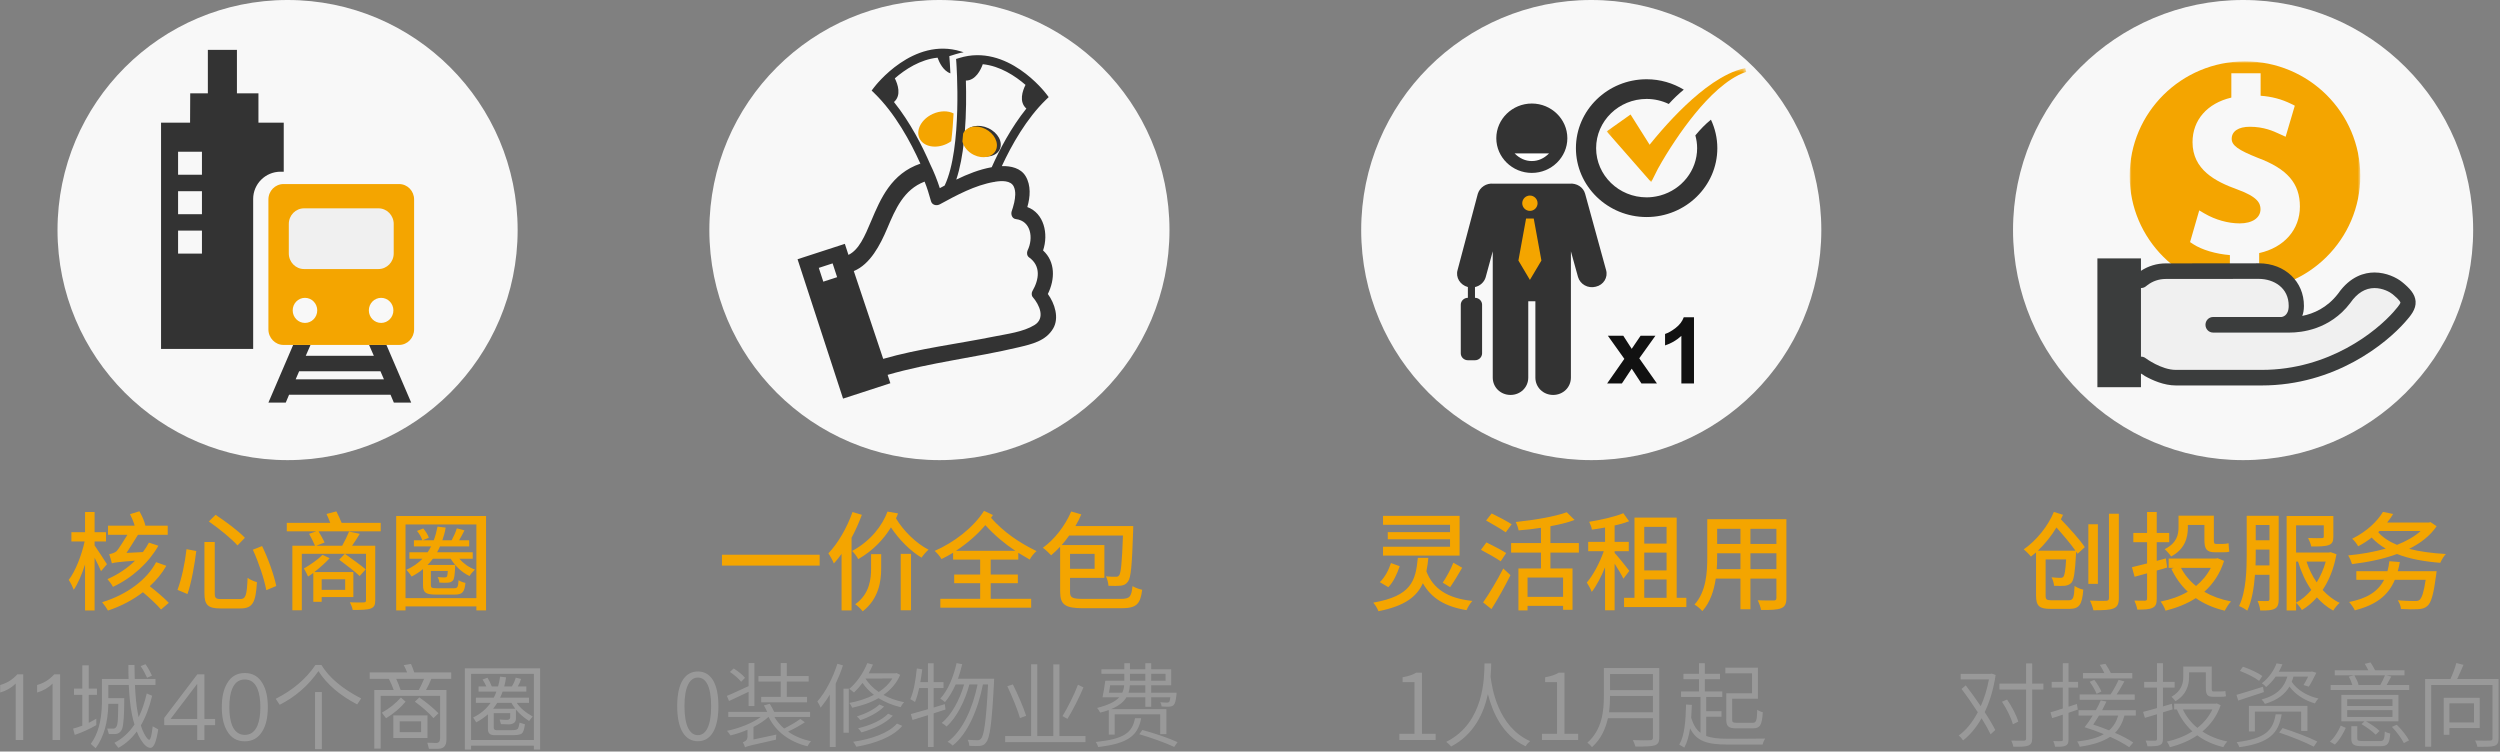 <?xml version="1.0" encoding="UTF-8"?>
<svg width="652px" height="196px" viewBox="0 0 652 196" version="1.1" xmlns="http://www.w3.org/2000/svg" xmlns:xlink="http://www.w3.org/1999/xlink">
    <rect x="0" y="0" width="652" height="196" fill="#808080" stroke="none"/>
    <!-- Generator: Sketch 48.2 (47327) - http://www.bohemiancoding.com/sketch -->
    <title>mainpoint</title>
    <desc>Created with Sketch.</desc>
    <defs>
        <polygon id="path-1" points="0.134 0.396 36.525 0.396 36.525 30.136 0.134 30.136"></polygon>
        <polygon id="path-3" points="0 0 60.145 0 60.145 59.757 0 59.757"></polygon>
    </defs>
    <g id="Page-1" stroke="none" stroke-width="1" fill="none" fill-rule="evenodd">
        <g id="mainpoint" transform="translate(-1, 0)">
            <g id="Group-4" transform="translate(16, 0)">
                <g id="circle_2_pic" transform="translate(170, 0)" fill-rule="nonzero">
                    <g id="Group">
                        <circle id="Oval-4" fill="#F8F8F8" cx="60" cy="60" r="60"></circle>
                        <g id="1" transform="translate(23, 12)">
                            <g id="Group-6">
                                <g id="Group-3" fill="#333333">
                                    <path d="M61.799,72.771 C58.855,74.588 54.604,75.092 51.285,75.762 C41.879,77.666 31.567,78.915 22.338,81.593 L14.672,58.697 C18.949,56.92 21.544,51.934 23.407,47.529 C25.507,42.555 27.689,37.427 33.133,35.366 C33.812,37.009 34.264,38.577 34.811,40.489 C35.1,41.505 36.271,41.744 37.103,41.289 C41.499,38.893 46.263,36.306 51.272,35.443 C51.307,35.456 51.346,35.466 51.381,35.479 C51.389,35.461 51.398,35.439 51.406,35.42 C51.49,35.408 51.572,35.389 51.656,35.376 C53.174,35.142 55.631,34.989 56.405,36.696 C56.985,37.972 56.781,39.492 56.508,40.816 C56.347,41.596 55.97,42.768 55.893,42.957 C55.554,43.787 55.879,45.013 56.93,45.138 C60.951,45.612 61.526,50.168 60.011,53.278 C59.736,53.841 59.797,54.711 60.357,55.107 C63.537,57.347 63.01,60.903 61.243,63.935 C60.998,64.351 60.999,65.084 61.33,65.463 C63.073,67.478 64.7,70.977 61.799,72.771 Z M32.2,31.051 C32.194,31.058 32.188,31.065 32.183,31.073 L32.097,30.824 C32.132,30.899 32.167,30.976 32.2,31.051 Z M43.413,24.726 C43.743,26.097 44.895,27.451 46.577,28.229 C49.106,29.399 51.865,28.823 52.738,26.942 C53.612,25.063 52.269,22.59 49.74,21.42 C47.235,20.263 44.507,20.818 43.607,22.655 C44.026,17.568 44.007,12.549 43.902,9.014 C46.442,9.007 47.785,6.208 48.311,4.744 C52.851,5.219 56.786,7.823 59.451,10.136 C58.69,11.66 57.668,14.551 59.676,16.312 C55.687,21.288 52.676,27.037 50.64,31.609 C47.474,32.167 44.37,33.401 41.395,34.843 C42.394,31.866 43.028,28.332 43.413,24.726 Z M6.716,61.458 L5.542,57.863 L9.146,56.69 L10.322,60.287 L6.716,61.458 Z M65.28,64.672 C67.158,60.868 67.282,56.28 64.031,53.318 C65.498,49.008 64.289,43.598 59.925,41.999 C60.701,39.344 60.906,36.358 59.495,33.971 C58.221,31.819 55.626,31.255 53.277,31.318 C55.83,25.817 59.693,18.954 64.784,14.015 L65.498,13.323 L64.897,12.528 C64.487,11.986 54.675,-0.734 42.203,3.115 L41.343,3.381 L41.411,4.277 C41.428,4.504 43.034,26.557 38.364,36.394 C37.94,36.62 37.519,36.845 37.101,37.071 C36.422,34.965 35.585,32.846 34.584,30.812 C32.551,26.114 29.403,19.917 25.148,14.608 C27.156,12.846 26.132,9.956 25.371,8.431 C28.038,6.119 31.972,3.514 36.513,3.039 C36.96,4.284 38.001,6.491 39.863,7.127 C39.794,5.486 39.721,4.482 39.717,4.435 L39.582,2.644 L41.301,2.112 C41.968,1.908 42.643,1.753 43.323,1.629 L42.618,1.411 C30.148,-2.439 20.338,10.281 19.927,10.824 L19.325,11.618 L20.039,12.312 C25.463,17.574 29.495,25.024 32.033,30.679 C24.427,33.279 21.657,39.831 19.212,45.612 C17.517,49.63 16.031,53.136 13.278,54.475 L13.185,54.197 L12.338,51.595 L0,55.607 L11.869,91.959 L24.207,87.948 L23.492,85.763 C34.68,82.523 46.33,81.264 57.647,78.574 C61.124,77.747 64.737,76.931 66.656,73.685 C68.286,70.926 67.096,67.167 65.28,64.672 Z" id="Fill-1"></path>
                                </g>
                                <path d="M35.232,17.729 C32.329,19.072 30.787,21.91 31.79,24.067 C32.792,26.224 35.956,26.885 38.86,25.543 C39.3,25.338 39.705,25.097 40.078,24.832 C40.378,22.446 40.573,19.987 40.694,17.587 C39.244,16.834 37.181,16.83 35.232,17.729" id="Fill-4" fill="#F4A500"></path>
                            </g>
                            <path d="M43,24.9 C43.31,26.268 44.391,27.62 45.969,28.396 C48.342,29.563 50.931,28.988 51.75,27.112 C52.569,25.237 51.309,22.77 48.937,21.603 C46.586,20.448 44.027,21.002 43.182,22.835" id="Fill-7" fill="#F4A500"></path>
                        </g>
                    </g>
                </g>
                <g id="circle_1_pic" fill-rule="nonzero">
                    <g id="Group">
                        <circle id="Oval-4-Copy" fill="#F8F8F8" cx="60" cy="60" r="60"></circle>
                        <g id="2" transform="translate(27, 13)">
                            <g id="地铁" transform="translate(28, 35)">
                                <path d="M27.498,44.795 L9.742,44.795 L10.983,41.958 L6.457,41.958 L0,57 L4.525,57 L5.386,54.955 L31.854,54.955 L32.715,57 L37.24,57 L30.783,41.958 L26.257,41.958 L27.498,44.795 Z M7.108,50.931 L8.02,48.819 L29.22,48.819 L30.132,50.931 L7.108,50.931 Z" id="Shape" fill="#333333"></path>
                                <path d="M38,37.906 C38,40.129 36.26,41.958 34.085,41.958 L3.939,41.958 C1.764,41.958 0,40.129 0,37.906 L0,4.025 C0,1.802 1.764,0 3.939,0 L34.085,0 C36.26,0 38,1.802 38,4.025 L38,37.906 Z M9.536,36.219 C11.304,36.219 12.737,34.755 12.737,32.948 C12.737,31.142 11.304,29.677 9.536,29.677 C7.768,29.677 6.335,31.142 6.335,32.948 C6.335,34.755 7.768,36.219 9.536,36.219 Z M29.396,36.219 C31.164,36.219 32.597,34.755 32.597,32.948 C32.597,31.142 31.164,29.677 29.396,29.677 C27.628,29.677 26.195,31.142 26.195,32.948 C26.195,34.755 27.628,36.219 29.396,36.219 Z M32.615,17.986 C32.615,20.209 30.852,22.011 28.676,22.011 L9.446,22.011 C7.271,22.011 5.507,20.209 5.507,17.986 L5.507,10.404 C5.507,8.18 7.271,6.378 9.446,6.378 L28.676,6.378 C30.852,6.378 32.615,8.18 32.615,10.404 L32.615,17.986 Z" id="Shape" fill="#F4A500"></path>
                                <path d="M32.68,10.41 C32.68,8.159 30.9,6.333 28.704,6.333 L9.296,6.333 C7.1,6.333 5.32,8.159 5.32,10.41 L5.32,18.09 C5.32,20.341 7.1,22.167 9.296,22.167 L28.704,22.167 C30.9,22.167 32.68,20.341 32.68,18.09 L32.68,10.41 Z" id="Shape" fill="#F0F0F0"></path>
                            </g>
                            <g id="楼盘" fill="#333333">
                                <path d="M24.025,38.898 L24.025,78 L0,78 L0,18.991 L7.571,18.991 L7.609,11.337 L12.209,11.337 L12.209,0 L19.791,0 L19.791,11.337 L25.403,11.337 L25.403,18.991 L32,18.991 L32,31.781 L31.173,31.781 C27.202,31.781 24.025,34.99 24.025,38.898 Z M4.444,26.571 L4.444,32.571 L10.667,32.571 L10.667,26.571 L4.444,26.571 Z M4.444,36.857 L4.444,42.857 L10.667,42.857 L10.667,36.857 L4.444,36.857 Z M4.444,47.143 L4.444,53.143 L10.667,53.143 L10.667,47.143 L4.444,47.143 Z" id="Combined-Shape"></path>
                            </g>
                        </g>
                    </g>
                </g>
                <g id="circle_3_pic" transform="translate(340, 0)">
                    <g id="Group">
                        <circle id="Oval-4-Copy-2" fill="#F8F8F8" fill-rule="nonzero" cx="60" cy="60" r="60"></circle>
                        <g id="3" transform="translate(25, 17)">
                            <path d="M19.5,28.095 C24.596,28.095 28.765,24.024 28.765,19.048 C28.765,14.071 24.596,10 19.5,10 C14.404,10 10.235,14.071 10.235,19.048 C10.235,24.024 14.404,28.095 19.5,28.095 Z M38.864,53.429 L33.398,33.524 C32.935,31.805 31.174,30.719 29.321,30.9 L9.493,30.9 C7.64,30.719 5.973,31.805 5.417,33.524 L0.136,53.429 C-0.42,55.329 0.784,57.319 2.822,57.862 L2.822,60.667 C1.803,60.667 0.969,61.481 0.969,62.476 L0.969,75.143 C0.969,76.138 1.803,76.952 2.822,76.952 L4.676,76.952 C5.695,76.952 6.529,76.138 6.529,75.143 L6.529,62.476 C6.529,61.481 5.695,60.667 4.676,60.667 L4.676,57.862 C5.973,57.59 7.085,56.595 7.455,55.329 L9.308,48.543 L9.308,81.476 C9.308,84.01 11.347,86 13.941,86 C16.535,86 18.573,84.01 18.573,81.476 L18.573,61.571 L20.427,61.571 L20.427,81.476 C20.427,84.01 22.465,86 25.059,86 C27.653,86 29.692,84.01 29.692,81.476 L29.692,48.543 L31.545,55.238 C32.101,57.138 34.139,58.314 36.178,57.771 C38.216,57.319 39.42,55.329 38.864,53.429 Z" id="Shape" fill="#333333" fill-rule="nonzero"></path>
                            <path d="M39.141,83 L43.629,76.59 L39.328,70.555 L43.348,70.555 L45.551,73.977 L47.871,70.555 L51.738,70.555 L47.52,76.449 L52.125,83 L48.082,83 L45.551,79.145 L42.996,83 L39.141,83 Z M61.793,83 L58.5,83 L58.5,70.59 C57.297,71.715 55.879,72.547 54.246,73.086 L54.246,70.098 C55.105,69.816 56.039,69.283 57.047,68.498 C58.055,67.713 58.746,66.797 59.121,65.75 L61.793,65.75 L61.793,83 Z" id="x1" fill="#111111" fill-rule="nonzero"></path>
                            <path d="M19,34 C20.1,34 21,34.9 21,36 C21,37.1 20.1,38 19,38 C17.9,38 17,37.1 17,36 C17,34.9 17.9,34 19,34 Z" id="Path" fill="#F4A500" fill-rule="nonzero"></path>
                            <polygon id="Path" fill="#F4A500" fill-rule="nonzero" points="19 56 16 50.947 18 40 20 40 22 50.947"></polygon>
                            <g id="Page-1" transform="translate(31, 0)">
                                <path d="M31.147,18.311 C31.441,19.373 31.613,20.486 31.613,21.636 C31.613,27.492 27.564,32.431 22.053,33.968 L21.557,34.092 C20.556,34.331 19.516,34.469 18.441,34.469 C11.177,34.469 5.268,28.712 5.268,21.636 C5.268,14.559 11.177,8.802 18.441,8.802 C20.513,8.802 22.466,9.283 24.212,10.117 C25.419,8.786 26.728,7.516 28.131,6.379 C25.31,4.672 21.998,3.669 18.441,3.669 C8.271,3.669 7.89473685e-05,11.729 7.89473685e-05,21.636 C7.89473685e-05,31.544 8.271,39.604 18.441,39.604 C28.608,39.604 36.88,31.544 36.88,21.636 C36.88,18.987 36.274,16.481 35.214,14.215 C33.814,15.323 32.433,16.749 31.147,18.311" id="Fill-1" fill="#333333" fill-rule="nonzero"></path>
                                <g id="Group-5" transform="translate(7.895, 0.373)">
                                    <g id="Fill-3-Clipped">
                                        <mask id="mask-2" fill="white">
                                            <use xlink:href="#path-1"></use>
                                        </mask>
                                        <g id="path-1"></g>
                                        <path d="M36.259,0.396 C33.173,1.033 30.395,2.561 27.841,4.258 C25.298,5.994 22.954,7.974 20.74,10.064 C18.529,12.161 16.438,14.367 14.442,16.652 C13.443,17.795 12.469,18.956 11.514,20.138 L11.328,20.373 L6.353,12.487 L0.134,16.894 L8.828,26.819 L11.735,30.136 L13.49,26.637 L13.492,26.635 L14.541,24.787 L15.658,22.928 C16.418,21.693 17.204,20.471 18.015,19.264 C19.632,16.847 21.354,14.495 23.195,12.241 C25.039,9.993 27.014,7.847 29.189,5.92 C31.374,4.032 33.769,2.299 36.525,1.364 L36.259,0.396 Z" id="Fill-3" fill="#F4A500" fill-rule="nonzero" mask="url(#mask-2)"></path>
                                    </g>
                                </g>
                            </g>
                            <path d="M15,23 L24,23 C22.667,24.333 21.167,25 19.5,25 C17.833,25 16.333,24.333 15,23 Z" id="Path-2" fill="#FFFFFF" fill-rule="nonzero"></path>
                        </g>
                    </g>
                </g>
                <g id="circle_4_pic" transform="translate(510, 0)">
                    <g id="Group">
                        <circle id="Oval-4-Copy-3" fill="#F8F8F8" fill-rule="nonzero" cx="60" cy="60" r="60"></circle>
                        <g id="4" transform="translate(22, 16)">
                            <g id="Group-7">
                                <g id="Page-1" transform="translate(8.42, 0)">
                                    <g id="Fill-1-Clipped">
                                        <mask id="mask-4" fill="white">
                                            <use xlink:href="#path-3"></use>
                                        </mask>
                                        <g id="path-3"></g>
                                        <path d="M33.772,50.004 L33.772,56.654 L26.135,56.654 L26.135,50.528 C22.454,50.233 18.772,49.143 16.505,47.639 L15.75,47.14 L18.139,38.872 L19.522,39.684 C22.317,41.321 25.662,42.261 28.697,42.261 C31.988,42.261 34.118,40.807 34.118,38.559 C34.118,37.021 33.386,35.332 28.082,33.41 C22.304,31.333 16.391,28.239 16.391,21.071 C16.391,15.3 20.24,10.922 26.512,9.452 L26.512,3.101 L34.149,3.101 L34.149,8.971 C37.112,9.193 39.675,9.878 42.137,11.1 L43.064,11.564 L40.671,19.664 L39.012,18.908 C37.521,18.216 35.026,17.06 31.334,17.06 C28.375,17.06 26.606,18.231 26.606,20.199 C26.606,21.909 28.265,23.119 33.432,25.173 C41.106,28.033 44.396,31.834 44.396,37.871 C44.396,43.895 40.262,48.567 33.772,50.004 M30.074,0 C13.465,0 0,13.377 0,29.879 C0,46.38 13.465,59.757 30.074,59.757 C46.681,59.757 60.145,46.38 60.145,29.879 C60.145,13.377 46.681,0 30.074,0" id="Fill-1" fill="#F4A500" fill-rule="nonzero" mask="url(#mask-4)"></path>
                                    </g>
                                </g>
                                <path d="M3.584,58.81 L7.556,58.81 L7.556,54.748 L3.584,54.748 L3.584,58.81 Z M82.986,62.563 C82.833,60.66 81.464,59.181 79.455,57.545 C78.051,56.402 75.329,55.064 72.277,55.064 C69.695,55.064 65.956,56.02 62.778,60.574 C59.921,64.304 56.338,65.816 53.43,66.388 C53.69,65.72 53.86,64.92 53.865,63.79 C53.891,57.459 48.96,52.7 42.138,52.668 L17.792,52.693 C15.508,52.693 13.26,53.384 11.362,54.629 L11.362,51.391 L8.17971015e-05,51.391 L8.17971015e-05,84.985 L11.362,84.985 L11.362,81.414 C11.791,81.631 12.384,82.07 12.384,82.07 C14.34,83.173 17.371,84.527 20.463,84.527 L42.83,84.527 C62.097,84.527 75.399,73.487 80.224,68.019 C81.665,66.384 83.158,64.692 82.986,62.563 Z" id="Fill-5" fill="#3B3D3D" fill-rule="nonzero"></path>
                                <path d="M77.275,65.298 C72.806,70.364 60.504,80.466 42.83,80.466 L20.463,80.466 C16.682,80.466 12.61,77.441 12.573,77.411 C12.225,77.148 11.809,77.014 11.391,77.014 C11.382,77.014 11.372,77.016 11.362,77.016 L11.362,59.115 C11.798,59.124 12.231,58.996 12.588,58.718 L13.024,58.381 C14.374,57.332 16.067,56.754 17.783,56.754 L42.12,56.731 C46.003,56.749 49.914,59.03 49.894,63.773 C49.894,66.511 48.106,66.65 48.013,66.674 L30.172,66.674 C29.074,66.674 28.186,67.586 28.186,68.707 C28.186,69.828 29.074,70.736 30.172,70.736 L49.105,70.736 L50.161,70.735 C53.133,70.735 60.619,70.015 65.937,63.037 C65.956,63.012 65.973,62.989 65.99,62.964 C67.757,60.418 69.872,59.126 72.277,59.126 C74.448,59.126 76.303,60.171 76.981,60.723 C78.971,62.343 79.027,62.874 79.028,62.897 C79.034,63.304 77.756,64.752 77.275,65.298 Z" id="Path" fill="#F0F0F0" fill-rule="nonzero"></path>
                            </g>
                        </g>
                    </g>
                </g>
            </g>
            <g id="circle_1_txt" transform="translate(177, 133)" fill-rule="nonzero">
                <g id="Group-2">
                    <path d="M6.012,60.312 C2.7,60.312 0.612,57.288 0.612,51.144 C0.612,45.048 2.7,42.12 6.012,42.12 C9.3,42.12 11.364,45.072 11.364,51.144 C11.364,57.288 9.3,60.312 6.012,60.312 Z M6.012,58.728 C8.076,58.728 9.468,56.376 9.468,51.144 C9.468,46.008 8.076,43.704 6.012,43.704 C3.924,43.704 2.508,46.008 2.508,51.144 C2.508,56.376 3.924,58.728 6.012,58.728 Z M27.612,48.744 L27.612,44.736 L21.804,44.736 L21.804,43.32 L27.612,43.32 L27.612,39.936 L29.196,39.936 L29.196,43.32 L34.908,43.32 L34.908,44.736 L29.196,44.736 L29.196,48.744 L34.476,48.744 L34.476,50.16 L22.524,50.16 L22.524,48.744 L27.612,48.744 Z M18.3,43.776 L17.292,44.808 C16.692,44.016 15.444,42.96 14.364,42.24 L15.348,41.328 C16.404,42 17.7,43.008 18.3,43.776 Z M19.236,51.144 L19.236,47.424 C17.46,48.288 15.612,49.128 14.124,49.824 L13.572,48.48 C15.036,47.904 17.1,46.896 19.236,45.936 L19.236,39.936 L20.748,39.936 L20.748,51.144 L19.236,51.144 Z M32.724,54.504 L33.9,55.368 C32.628,56.232 30.972,57.12 29.532,57.792 C31.188,58.992 33.252,59.832 35.532,60.336 C35.196,60.624 34.788,61.224 34.596,61.632 C29.916,60.48 26.388,57.864 24.444,53.976 L24.42,53.976 C23.388,54.936 22.02,55.824 20.508,56.592 L20.508,59.856 L26.46,58.584 C26.388,58.968 26.388,59.592 26.388,59.904 C19.596,61.416 18.78,61.608 18.3,61.92 C18.228,61.56 17.94,60.912 17.724,60.576 C18.18,60.432 18.948,60.096 18.948,59.136 L18.948,57.312 C17.484,57.96 15.972,58.44 14.508,58.8 C14.292,58.44 13.908,57.912 13.596,57.6 C16.668,56.976 20.172,55.632 22.428,53.976 L13.932,53.976 L13.932,52.656 L24.084,52.656 C23.844,52.104 23.532,51.48 23.22,50.976 L24.756,50.544 C25.164,51.192 25.596,52.008 25.908,52.656 L35.268,52.656 L35.268,53.976 L25.956,53.976 C26.628,55.104 27.468,56.136 28.5,57 C29.94,56.304 31.668,55.272 32.724,54.504 Z M42.396,40.104 L43.836,40.536 C43.332,42.144 42.66,43.752 41.94,45.312 L41.94,61.824 L40.404,61.824 L40.404,48.144 C39.66,49.416 38.844,50.544 38.028,51.552 C37.884,51.168 37.452,50.352 37.164,49.944 C39.276,47.544 41.196,43.848 42.396,40.104 Z M43.98,58.104 L43.98,46.608 L45.372,46.608 L45.372,58.104 L43.98,58.104 Z M49.716,43.968 C50.484,45.192 51.636,46.44 53.172,47.472 C54.636,46.536 55.884,45.36 56.724,43.944 L49.716,43.968 Z M57.828,42.528 L58.764,43.008 C57.828,45.216 56.316,46.896 54.42,48.24 C55.932,49.08 57.708,49.728 59.796,50.136 C59.484,50.424 59.076,51.024 58.884,51.432 C56.628,50.904 54.732,50.064 53.124,49.08 C51.06,50.28 48.66,51.048 46.26,51.576 C46.092,51.216 45.78,50.616 45.492,50.328 C47.724,49.92 49.956,49.224 51.924,48.216 C50.652,47.232 49.644,46.152 48.948,45.096 C48.252,46.032 47.484,46.896 46.716,47.616 C46.452,47.376 45.852,46.872 45.468,46.68 C47.412,45.048 49.164,42.528 50.196,39.936 L51.66,40.32 C51.324,41.088 50.94,41.88 50.556,42.6 L57.588,42.6 L57.828,42.528 Z M55.62,53.136 L56.844,53.664 C55.044,55.608 51.828,57.144 48.66,58.008 C48.444,57.672 48.132,57.24 47.796,56.928 C50.844,56.232 53.988,54.864 55.62,53.136 Z M53.34,50.736 L54.564,51.264 C53.1,52.776 50.652,54.048 48.372,54.816 C48.156,54.504 47.772,54.072 47.46,53.856 C49.62,53.184 52.044,52.032 53.34,50.736 Z M57.924,55.704 L59.316,56.304 C56.94,59.112 52.428,60.864 47.34,61.752 C47.148,61.344 46.812,60.816 46.5,60.456 C51.372,59.736 55.764,58.176 57.924,55.704 Z M70.404,50.64 L70.596,52.032 L67.5,53.04 L67.5,61.824 L66.012,61.824 L66.012,53.52 C64.572,53.952 63.18,54.408 61.98,54.768 L61.548,53.232 C62.772,52.896 64.332,52.464 66.012,51.96 L66.012,46.44 L63.732,46.44 C63.42,47.832 63.06,49.08 62.628,50.088 C62.388,49.896 61.74,49.512 61.404,49.344 C62.316,47.328 62.82,44.304 63.108,41.328 L64.524,41.568 C64.38,42.696 64.212,43.824 64.02,44.904 L66.012,44.904 L66.012,39.984 L67.5,39.984 L67.5,44.904 L70.068,44.904 L70.068,46.44 L67.5,46.44 L67.5,51.528 L70.404,50.64 Z M73.836,44.016 L83.268,44.016 C83.268,44.016 83.268,44.64 83.244,44.856 C82.668,55.776 82.164,59.496 81.156,60.648 C80.724,61.272 80.244,61.44 79.548,61.536 C78.9,61.584 77.868,61.584 76.812,61.512 C76.764,61.032 76.62,60.36 76.356,59.928 C77.484,60.024 78.468,60.048 78.924,60.048 C79.332,60.048 79.572,59.976 79.86,59.64 C80.628,58.776 81.18,55.2 81.684,45.504 L80.34,45.504 C79.116,51.84 76.452,58.296 72.468,61.44 C72.156,61.104 71.604,60.696 71.124,60.48 C75.108,57.6 77.7,51.6 78.948,45.504 L76.812,45.504 C75.732,49.656 73.5,54.168 70.86,56.472 C70.524,56.136 70.044,55.776 69.588,55.536 C72.156,53.52 74.316,49.416 75.444,45.504 L73.236,45.504 C72.444,47.28 71.508,48.864 70.452,50.112 C70.188,49.872 69.564,49.416 69.228,49.2 C71.22,47.04 72.66,43.584 73.476,39.936 L74.94,40.224 C74.628,41.544 74.268,42.816 73.836,44.016 Z M105.132,45.576 L106.572,46.272 C105.42,48.984 103.764,52.272 102.396,54.48 L101.1,53.76 C102.42,51.6 104.172,48.168 105.132,45.576 Z M91.62,53.688 L90.012,54.264 C89.436,52.2 87.972,48.624 86.7,45.96 L88.164,45.504 C89.46,48.12 90.972,51.6 91.62,53.688 Z M100.308,58.968 L107.1,58.968 L107.1,60.552 L86.148,60.552 L86.148,58.968 L92.916,58.968 L92.916,40.248 L94.524,40.248 L94.524,58.968 L98.7,58.968 L98.7,40.272 L100.308,40.272 L100.308,58.968 Z M113.22,47.664 L116.676,47.664 C116.988,47.04 117.132,46.392 117.18,45.72 L113.532,45.72 C113.436,46.392 113.316,47.04 113.22,47.664 Z M118.692,42.72 L118.692,44.544 L122.7,44.544 L122.7,42.72 L118.692,42.72 Z M127.98,42.72 L124.236,42.72 L124.236,44.544 L127.98,44.544 L127.98,42.72 Z M122.7,47.664 L122.7,45.72 L118.668,45.72 C118.62,46.392 118.524,47.04 118.308,47.664 L122.7,47.664 Z M113.172,58.584 L113.172,52.176 C112.524,52.416 111.756,52.632 110.916,52.848 C110.772,52.512 110.388,51.912 110.124,51.624 C113.124,50.88 114.9,49.944 115.908,48.84 L111.54,48.84 C111.78,47.664 112.092,45.936 112.26,44.544 L117.228,44.544 L117.228,42.72 L111.252,42.72 L111.252,41.544 L117.228,41.544 L117.228,39.96 L118.692,39.96 L118.692,41.544 L122.7,41.544 L122.7,39.96 L124.236,39.96 L124.236,41.544 L129.444,41.544 L129.444,45.72 L124.236,45.72 L124.236,47.664 L130.86,47.664 C130.86,47.664 130.836,48.024 130.812,48.24 C130.644,49.776 130.452,50.52 130.092,50.88 C129.804,51.144 129.468,51.264 128.964,51.288 C128.58,51.312 127.764,51.312 126.948,51.24 C126.924,50.928 126.78,50.448 126.612,50.136 C127.404,50.232 128.1,50.232 128.364,50.232 C128.604,50.232 128.772,50.208 128.916,50.064 C129.036,49.92 129.132,49.56 129.228,48.84 L124.236,48.84 L124.236,51.336 L122.7,51.336 L122.7,48.84 L117.78,48.84 C117.084,50.016 115.86,51.072 113.772,51.936 L128.196,51.936 L128.196,58.464 L126.588,58.464 L126.588,53.304 L114.708,53.304 L114.708,58.584 L113.172,58.584 Z M120.012,54.312 L121.62,54.312 C120.756,58.824 118.308,60.888 110.412,61.824 C110.316,61.464 110.028,60.84 109.764,60.504 C117.228,59.736 119.292,58.056 120.012,54.312 Z M121.116,58.488 L121.932,57.384 C124.932,58.176 128.964,59.544 131.1,60.552 L130.236,61.8 C128.196,60.816 124.164,59.352 121.116,58.488 Z" id="0装修物业费" fill="#999999"></path>
                    <path d="M12.288,11.68 L37.768,11.68 L37.768,14.508 L12.288,14.508 L12.288,11.68 Z M46.336,0.536 L48.772,1.264 C48.016,3.308 47.12,5.324 46.084,7.256 L46.084,26.184 L43.48,26.184 L43.48,11.456 C42.808,12.352 42.164,13.22 41.464,13.948 C41.24,13.332 40.484,11.932 40.036,11.316 C42.556,8.684 44.908,4.624 46.336,0.536 Z M51.18,15.264 L51.18,11.512 L53.812,11.512 L53.812,15.292 C53.812,18.54 53.196,23.16 48.996,26.436 C48.548,25.848 47.708,25.036 47.036,24.588 C50.872,21.9 51.18,17.784 51.18,15.264 Z M58.908,26.156 L58.908,11.456 L61.596,11.456 L61.596,26.156 L58.908,26.156 Z M55.464,0.424 L58.208,0.9 C58.068,1.32 57.872,1.74 57.676,2.188 C59.58,5.436 62.912,8.684 66.16,10.364 C65.572,10.84 64.76,11.792 64.34,12.436 C61.428,10.7 58.488,7.76 56.36,4.54 C54.456,7.648 51.712,10.588 47.82,12.828 C47.512,12.156 46.756,11.176 46.224,10.7 C51.18,8.012 54.12,4.008 55.464,0.424 Z M73.328,10.644 L88.784,10.644 C85.984,8.768 83.408,6.64 80.972,3.952 C78.844,6.5 76.156,8.768 73.328,10.644 Z M89.568,12.94 L82.372,12.94 L82.372,16.832 L89.456,16.832 L89.456,19.1 L82.372,19.1 L82.372,23.16 L92.928,23.16 L92.928,25.484 L69.24,25.484 L69.24,23.16 L79.628,23.16 L79.628,19.1 L72.852,19.1 L72.852,16.832 L79.628,16.832 L79.628,12.94 L72.572,12.94 L72.572,11.148 C71.592,11.736 70.556,12.324 69.548,12.8 C69.156,12.156 68.428,11.232 67.756,10.672 C72.796,8.488 77.864,4.596 80.636,0.228 L82.96,1.32 C82.792,1.572 82.624,1.796 82.456,2.048 C85.844,5.856 89.848,8.544 94.328,10.728 C93.684,11.26 92.928,12.184 92.564,12.94 C91.528,12.352 90.52,11.764 89.568,11.176 L89.568,12.94 Z M109.476,11.456 L103.064,11.456 L103.064,15.348 L109.476,15.348 L109.476,11.456 Z M106.48,23.188 L116.308,23.188 C118.688,23.188 119.052,22.628 119.36,19.856 C120.032,20.276 121.124,20.668 121.88,20.808 C121.404,24.56 120.424,25.624 116.448,25.624 L106.536,25.624 C101.86,25.624 100.488,24.784 100.488,21.312 L100.488,9.58 C99.732,10.392 98.92,11.148 98.136,11.82 C97.688,11.316 96.624,10.308 95.98,9.86 C99.032,7.676 101.776,4.12 103.372,0.396 L106.004,1.152 C105.556,2.188 105.052,3.224 104.464,4.204 L119.556,4.204 C119.556,4.204 119.528,5.016 119.528,5.352 C119.22,14.368 118.968,17.644 118.184,18.652 C117.652,19.408 117.12,19.632 116.308,19.744 C115.58,19.828 114.376,19.828 113.088,19.772 C113.06,19.044 112.78,17.98 112.416,17.308 C113.508,17.42 114.516,17.448 114.992,17.42 C115.356,17.448 115.636,17.364 115.888,17.028 C116.336,16.412 116.616,13.752 116.868,6.668 L102.84,6.668 C102.224,7.536 101.552,8.404 100.88,9.16 L112.024,9.16 L112.024,17.7 L103.064,17.7 L103.064,21.312 C103.064,22.852 103.54,23.188 106.48,23.188 Z" id="一价全包" fill="#F4A500"></path>
                </g>
            </g>
            <g id="circle_2_txt" transform="translate(0, 133)">
                <g id="Group-2">
                    <path d="M5.52,42.864 L7.056,42.864 L7.056,60 L5.088,60 L5.088,45.264 C4.008,46.368 2.664,47.136 1.056,47.616 L1.056,45.648 C1.824,45.432 2.64,45.096 3.456,44.616 C4.272,44.088 4.944,43.512 5.52,42.864 Z M15.144,42.864 L16.68,42.864 L16.68,60 L14.712,60 L14.712,45.264 C13.632,46.368 12.288,47.136 10.68,47.616 L10.68,45.648 C11.448,45.432 12.264,45.096 13.08,44.616 C13.896,44.088 14.568,43.512 15.144,42.864 Z M20.304,46.584 L22.464,46.584 L22.464,40.512 L24.144,40.512 L24.144,46.584 L26.28,46.584 L26.28,48.216 L24.144,48.216 L24.144,55.512 C24.816,55.176 25.464,54.816 26.112,54.432 L26.112,56.112 C24.384,57.12 22.512,57.984 20.496,58.656 L20.064,57.024 C20.88,56.808 21.696,56.544 22.464,56.256 L22.464,48.216 L20.304,48.216 L20.304,46.584 Z M29.256,50.544 L29.256,50.592 C29.16,55.392 28.056,59.256 25.944,62.136 L24.672,61.008 C26.52,58.512 27.48,55.056 27.576,50.592 L27.576,44.064 L34.536,44.064 C34.488,42.912 34.488,41.688 34.488,40.416 L36.072,40.416 C36.072,41.712 36.096,42.936 36.144,44.064 L41.544,44.064 L41.544,45.624 L36.192,45.624 C36.336,48.6 36.552,50.976 36.888,52.704 C36.96,53.184 37.056,53.616 37.152,54.048 C38.04,52.248 38.736,50.184 39.264,47.856 L40.68,48.456 C39.96,51.48 38.976,54.072 37.728,56.184 C37.968,57 38.256,57.672 38.544,58.224 C39.12,59.352 39.6,59.928 39.936,59.928 C40.272,59.904 40.56,58.728 40.824,56.424 L42.264,57.216 C41.784,60.432 41.112,62.04 40.248,62.04 C39.432,62.04 38.592,61.32 37.704,59.88 C37.32,59.28 36.984,58.584 36.672,57.768 C35.304,59.64 33.696,61.056 31.872,62.04 L30.84,60.72 C32.928,59.64 34.68,58.056 36.072,55.944 C35.808,55.128 35.592,54.24 35.4,53.28 C34.992,51.24 34.728,48.696 34.584,45.624 L29.256,45.624 L29.256,49.08 L33.408,49.08 C33.408,53.4 33.216,56.04 32.88,57 C32.544,57.912 31.92,58.392 31.032,58.44 L29.4,58.44 L28.968,57.024 L30.624,57.024 C31.152,56.976 31.464,56.568 31.608,55.824 C31.752,55.056 31.824,53.304 31.848,50.544 L29.256,50.544 Z M38.952,40.224 C39.6,41.16 40.152,42.144 40.632,43.2 L39.36,43.752 C38.832,42.6 38.28,41.592 37.68,40.728 L38.952,40.224 Z M52.464,42.864 L54.312,42.864 L54.312,54.504 L57.096,54.504 L57.096,56.112 L54.312,56.112 L54.312,60 L52.44,60 L52.44,56.112 L43.824,56.112 L43.824,54.24 L52.464,42.864 Z M52.368,45.432 L45.48,54.504 L52.44,54.504 L52.44,45.432 L52.368,45.432 Z M64.848,42.528 C66.888,42.528 68.424,43.416 69.48,45.24 C70.392,46.776 70.848,48.84 70.848,51.432 C70.848,54.024 70.392,56.088 69.48,57.624 C68.424,59.424 66.888,60.336 64.848,60.336 C62.784,60.336 61.248,59.424 60.216,57.624 C59.304,56.088 58.848,54.024 58.848,51.432 C58.848,48.84 59.304,46.776 60.216,45.24 C61.248,43.416 62.784,42.528 64.848,42.528 Z M64.848,44.208 C63.312,44.208 62.208,45.024 61.536,46.68 C61.056,47.832 60.816,49.416 60.816,51.432 C60.816,53.424 61.056,55.008 61.536,56.184 C62.208,57.816 63.312,58.656 64.848,58.656 C66.384,58.656 67.488,57.816 68.16,56.184 C68.64,55.008 68.904,53.424 68.904,51.432 C68.904,49.416 68.64,47.832 68.16,46.68 C67.488,45.024 66.384,44.208 64.848,44.208 Z M83.16,47.496 L84.936,47.496 L84.936,62.376 L83.16,62.376 L83.16,47.496 Z M83.28,40.416 L84.816,40.416 C86.832,43.728 90.288,46.632 95.184,49.152 L94.152,50.712 C89.64,48.36 86.256,45.48 84.048,42.024 C81.384,45.816 78.024,48.744 73.944,50.808 L72.912,49.248 C77.4,46.968 80.856,44.016 83.28,40.416 Z M103.584,53.568 L112.488,53.568 L112.488,59.472 L103.584,59.472 L103.584,53.568 Z M110.832,57.936 L110.832,55.128 L105.24,55.128 L105.24,57.936 L110.832,57.936 Z M110.376,48.888 C112.344,50.28 114,51.648 115.344,53.016 L114.048,54.288 C112.872,52.944 111.264,51.504 109.2,49.992 L110.376,48.888 Z M108.192,40.152 C108.48,40.824 108.768,41.544 109.032,42.36 L118.68,42.36 L118.68,44.04 L113.496,44.04 C113.064,45.12 112.584,46.08 112.104,46.944 L117.432,46.944 L117.432,59.904 C117.432,61.488 116.712,62.28 115.32,62.28 L112.872,62.28 L112.44,60.696 L114.768,60.768 C115.44,60.768 115.776,60.336 115.776,59.52 L115.776,48.48 L100.272,48.48 L100.272,62.232 L98.616,62.232 L98.616,46.944 L103.68,46.944 C103.32,45.912 102.888,44.952 102.408,44.04 L97.416,44.04 L97.416,42.36 L107.184,42.36 C106.896,41.664 106.608,41.04 106.296,40.464 L108.192,40.152 Z M105.48,46.944 L110.232,46.944 C110.736,45.984 111.192,45.024 111.6,44.04 L104.328,44.04 C104.736,44.904 105.12,45.888 105.48,46.944 Z M105.552,48.912 L106.776,49.992 C105.408,51.648 103.704,53.088 101.688,54.312 L100.584,52.872 C102.552,51.768 104.208,50.448 105.552,48.912 Z M125.808,46.032 L127.848,46.032 C127.56,45.384 127.224,44.784 126.84,44.232 L128.136,43.752 C128.544,44.4 128.928,45.168 129.264,46.032 L130.896,46.032 C131.136,45.216 131.304,44.352 131.424,43.464 L132.984,43.656 C132.864,44.496 132.696,45.288 132.504,46.032 L134.472,46.032 C134.952,45.288 135.288,44.52 135.504,43.728 L136.896,44.064 C136.704,44.736 136.416,45.408 136.032,46.032 L138.264,46.032 L138.264,47.376 L132.072,47.376 C131.88,47.952 131.664,48.48 131.424,48.96 L138.96,48.96 L138.96,50.304 L135.768,50.304 C136.632,51.6 138,52.8 139.92,53.856 L138.984,55.032 C137.544,54.096 136.416,53.112 135.552,52.056 L135.552,54.408 C135.552,55.368 134.928,55.872 133.704,55.92 C132.984,55.92 132.312,55.896 131.64,55.848 L131.304,54.648 C131.976,54.696 132.6,54.744 133.152,54.744 C133.752,54.744 134.064,54.504 134.064,54.048 L134.064,52.992 L129.768,52.992 L129.768,56.784 C129.768,57.216 130.008,57.432 130.536,57.432 L134.472,57.432 C135.288,57.432 135.816,57.312 136.032,57.072 C136.224,56.784 136.392,56.232 136.512,55.464 L137.904,55.896 C137.736,57.216 137.448,58.032 137.064,58.32 C136.68,58.584 135.936,58.728 134.856,58.728 L129.96,58.728 C128.808,58.728 128.256,58.224 128.256,57.216 L128.256,53.28 C127.344,54.096 126.312,54.792 125.208,55.392 L124.392,54.12 C126.288,53.208 127.8,51.936 128.952,50.304 L125.112,50.304 L125.112,48.96 L129.768,48.96 C130.032,48.456 130.272,47.928 130.464,47.376 L125.808,47.376 L125.808,46.032 Z M129.6,51.84 L135.384,51.84 C135,51.312 134.664,50.808 134.376,50.304 L130.68,50.304 C130.344,50.832 129.984,51.36 129.6,51.84 Z M123.864,61.464 L123.864,62.472 L122.232,62.472 L122.232,41.304 L141.864,41.304 L141.864,62.472 L140.232,62.472 L140.232,61.464 L123.864,61.464 Z M140.232,60 L140.232,42.744 L123.864,42.744 L123.864,60 L140.232,60 Z" id="11城40个商圈" fill="#9B9B9B"></path>
                    <path d="M39.84,8.516 L42.304,9.328 C39.84,13.696 35.528,17.7 30.46,20.052 C30.18,19.464 29.48,18.54 29.032,18.036 C31.72,16.86 34.24,15.18 36.228,13.22 C31.608,13.584 30.712,13.724 30.18,13.92 C30.068,13.332 29.676,12.1 29.48,11.54 C30.068,11.4 30.964,11.204 31.468,10.672 C31.944,10.168 33.288,7.984 34.24,6.472 L29.172,6.472 L29.172,4.092 L36.116,4.092 C35.864,3.168 35.388,2.02 34.912,1.096 L37.348,0.34 C38.048,1.516 38.72,3.056 38.916,4.092 L44.74,4.092 L44.74,6.472 L36.984,6.472 C36.088,7.928 34.94,9.776 33.988,11.204 L38.272,10.98 C38.86,10.196 39.42,9.328 39.84,8.516 Z M28.892,14.144 L27.352,15.964 C27.016,15.152 26.344,13.752 25.672,12.464 L25.672,26.212 L23.18,26.212 L23.18,14.2 C22.368,16.804 21.304,19.24 20.24,20.808 C19.96,20.08 19.4,18.932 18.924,18.232 C20.66,16.02 22.284,11.82 23.068,8.208 L19.624,8.208 L19.624,5.8 L23.18,5.8 L23.18,0.536 L25.672,0.536 L25.672,5.8 L28.64,5.8 L28.64,8.208 L25.672,8.208 L25.672,9.244 C26.4,10.28 28.416,13.388 28.892,14.144 Z M41.716,13.612 L44.376,14.564 C43.256,16.524 41.8,18.288 40.064,19.884 C41.884,21.312 43.928,23.048 45.02,24.224 L43.004,25.96 C41.996,24.756 40.064,22.964 38.272,21.452 C35.668,23.468 32.588,25.092 29.144,26.24 C28.836,25.624 28.108,24.616 27.632,24.056 C34.1,22.096 39.364,18.148 41.716,13.612 Z M55.464,3 L57.228,1.264 C59.804,2.972 63.22,5.492 64.872,7.256 L62.94,9.244 C61.4,7.508 58.068,4.792 55.464,3 Z M66.944,10.364 L69.352,9.412 C70.976,12.744 72.46,16.972 73.048,19.828 L70.444,20.92 C69.94,18.064 68.456,13.668 66.944,10.364 Z M49.64,10.224 L52.188,10.7 C51.768,14.144 50.956,18.876 49.892,21.928 L47.288,20.836 C48.38,17.952 49.276,13.696 49.64,10.224 Z M54.316,8.348 L57.004,8.348 L57.004,21.704 C57.004,23.02 57.312,23.244 58.796,23.244 L63.528,23.244 C65.124,23.244 65.376,22.32 65.572,17.7 C66.188,18.176 67.336,18.652 68.008,18.82 C67.7,24.084 66.944,25.68 63.696,25.68 L58.516,25.68 C55.24,25.68 54.316,24.784 54.316,21.704 L54.316,8.348 Z M91.024,18.064 L84.892,18.064 L84.892,20.836 L91.024,20.836 L91.024,18.064 Z M93.152,22.712 L84.892,22.712 L84.892,23.944 L82.708,23.944 L82.708,16.412 C82.232,16.776 81.784,17.112 81.336,17.364 C81.168,16.944 80.58,15.74 80.244,15.264 C81.896,14.312 83.856,12.996 85.116,11.708 L86.964,12.576 C85.872,13.78 84.388,15.096 82.988,16.188 L93.152,16.188 L93.152,22.712 Z M96.372,15.488 L94.804,17.224 C93.628,16.132 91.22,14.256 89.456,12.968 L90.94,11.428 C92.648,12.66 95.14,14.424 96.372,15.488 Z M100.292,3.364 L100.292,5.576 L84.08,5.576 C84.612,6.5 85.34,7.76 85.648,8.488 L83.492,9.328 L90.24,9.328 C90.884,8.208 91.612,6.696 92.032,5.632 L94.832,6.22 C94.188,7.284 93.488,8.376 92.816,9.328 L98.864,9.328 L98.864,23.552 C98.864,24.84 98.556,25.372 97.66,25.708 C96.764,26.044 95.308,26.072 92.984,26.072 C92.872,25.456 92.564,24.644 92.228,24.084 C93.824,24.14 95.42,24.14 95.812,24.112 C96.288,24.112 96.456,23.972 96.456,23.552 L96.456,11.428 L79.712,11.428 L79.712,26.156 L77.248,26.156 L77.248,9.328 L83.156,9.328 C82.82,8.488 82.12,7.144 81.616,6.22 L83.464,5.576 L75.792,5.576 L75.792,3.364 L87.132,3.364 C86.852,2.608 86.488,1.74 86.152,1.04 L88.728,0.368 C89.204,1.292 89.736,2.468 90.1,3.364 L100.292,3.364 Z M124.288,12.716 L120.788,12.716 C121.824,13.92 123.308,15.012 124.876,15.544 C124.428,15.936 123.756,16.72 123.448,17.224 C121.46,16.3 119.668,14.592 118.548,12.716 L113.9,12.716 C113.48,13.276 113.004,13.836 112.5,14.34 L119.696,14.34 L119.696,15.04 C119.584,17.056 119.472,18.036 119.08,18.428 C118.744,18.764 118.38,18.932 117.764,18.96 C117.316,18.988 116.42,19.016 115.58,18.932 C115.552,18.484 115.384,17.896 115.132,17.504 C115.944,17.588 116.672,17.588 116.952,17.588 C117.204,17.588 117.4,17.56 117.54,17.392 C117.652,17.224 117.736,16.804 117.792,15.908 L113.368,15.908 L113.368,19.576 C113.368,20.276 113.62,20.416 114.908,20.416 L119.388,20.416 C120.312,20.416 120.48,20.136 120.592,18.316 C121.068,18.652 121.824,18.904 122.384,19.016 C122.16,21.452 121.544,22.068 119.612,22.068 L114.712,22.068 C112.08,22.068 111.324,21.592 111.324,19.604 L111.324,15.404 C110.456,16.16 109.448,16.776 108.356,17.364 C108.076,16.916 107.404,16.02 106.984,15.6 C108.636,14.872 110.036,13.892 111.184,12.716 L107.768,12.716 L107.768,11.036 L112.528,11.036 C112.864,10.532 113.144,10.056 113.424,9.496 L108.944,9.496 L108.944,7.9 L111.128,7.9 C110.932,7.2 110.372,6.192 109.756,5.464 L111.38,4.82 C111.996,5.548 112.64,6.528 112.836,7.256 L111.212,7.9 L114.124,7.9 C114.544,6.808 114.852,5.632 115.104,4.344 L117.232,4.596 C117.036,5.8 116.728,6.892 116.364,7.9 L118.8,7.9 C119.304,6.976 119.864,5.716 120.144,4.792 L122.132,5.324 C121.656,6.22 121.208,7.144 120.732,7.9 L123.364,7.9 L123.364,9.496 L115.748,9.496 C115.524,10.028 115.272,10.532 114.992,11.036 L124.288,11.036 L124.288,12.716 Z M106.76,22.992 L125.24,22.992 L125.24,3.784 L106.76,3.784 L106.76,22.992 Z M104.324,1.572 L127.76,1.572 L127.76,26.184 L125.24,26.184 L125.24,25.148 L106.76,25.148 L106.76,26.184 L104.324,26.184 L104.324,1.572 Z" id="核心商圈" fill="#F4A500" fill-rule="nonzero"></path>
                </g>
            </g>
            <g id="circle_3_txt" transform="translate(359, 133)" fill-rule="nonzero">
                <g id="Group-2">
                    <path d="M6.96,60 L6.96,58.368 L10.896,58.368 L10.896,44.904 L7.8,44.904 L7.8,43.632 C9.312,43.368 10.44,42.984 11.352,42.432 L12.84,42.432 L12.84,58.368 L16.416,58.368 L16.416,60 L6.96,60 Z M29.16,40.032 L30.912,40.032 C30.888,40.872 30.864,42.072 30.744,43.488 C31.104,46.272 32.568,56.496 41.04,60.288 C40.608,60.648 40.128,61.176 39.888,61.632 C33.72,58.728 31.2,52.536 30.048,48.024 C28.992,52.92 26.472,58.56 20.424,61.704 C20.16,61.296 19.632,60.816 19.176,60.48 C29.16,55.488 29.088,43.632 29.16,40.032 Z M44.136,60 L44.136,58.368 L48.072,58.368 L48.072,44.904 L44.976,44.904 L44.976,43.632 C46.488,43.368 47.616,42.984 48.528,42.432 L50.016,42.432 L50.016,58.368 L53.592,58.368 L53.592,60 L44.136,60 Z M61.632,52.752 L73.08,52.752 L73.08,48.504 L61.896,48.504 C61.896,49.824 61.824,51.264 61.632,52.752 Z M73.08,42.792 L61.896,42.792 L61.896,46.992 L73.08,46.992 L73.08,42.792 Z M74.736,41.232 L74.736,59.352 C74.736,60.576 74.4,61.104 73.536,61.392 C72.648,61.68 71.088,61.704 68.52,61.704 C68.4,61.224 68.088,60.48 67.848,60.024 C69.864,60.096 71.784,60.072 72.36,60.048 C72.888,60.048 73.08,59.856 73.08,59.352 L73.08,54.312 L61.344,54.312 C60.744,57.048 59.544,59.76 57.192,61.848 C56.952,61.512 56.328,60.912 55.992,60.696 C59.88,57.24 60.288,52.368 60.288,48.48 L60.288,41.232 L74.736,41.232 Z M98.928,47.808 L98.928,42.6 L91.968,42.6 L91.968,41.136 L100.464,41.136 L100.464,49.224 L93.744,49.224 L93.744,54.672 C93.744,55.368 93.936,55.512 95.088,55.512 L99,55.512 C100.032,55.512 100.2,55.08 100.296,52.104 C100.656,52.392 101.28,52.656 101.736,52.752 C101.52,56.136 101.04,56.952 99.096,56.952 L94.944,56.952 C92.856,56.952 92.208,56.496 92.208,54.672 L92.208,47.808 L98.928,47.808 Z M86.976,53.928 L86.976,58.944 C88.392,59.472 90.192,59.664 92.496,59.664 C93.528,59.664 100.992,59.664 102.336,59.616 C102.096,60 101.784,60.72 101.688,61.176 L92.544,61.176 C87.312,61.176 84.48,60.36 82.776,56.952 C82.464,58.92 82.032,60.6 81.264,61.992 C81,61.776 80.304,61.392 79.944,61.2 C81.36,58.8 81.624,55.008 81.72,50.736 L83.232,50.832 C83.184,52.008 83.136,53.16 83.064,54.216 C83.64,56.04 84.384,57.288 85.488,58.128 L85.488,48.768 L80.424,48.768 L80.424,47.328 L85.104,47.328 L85.104,44.136 L81.048,44.136 L81.048,42.72 L85.104,42.72 L85.104,39.96 L86.616,39.96 L86.616,42.72 L90.576,42.72 L90.576,44.136 L86.616,44.136 L86.616,47.328 L91.176,47.328 L91.176,48.768 L86.976,48.768 L86.976,52.488 L90.96,52.488 L90.96,53.928 L86.976,53.928 Z" id="1人1月起" fill="#999999"></path>
                    <path d="M22.66,1.544 L22.66,11.904 L2.696,11.904 L2.696,9.58 L20.168,9.58 L20.168,7.648 L3.928,7.648 L3.928,5.772 L20.168,5.772 L20.168,3.868 L2.696,3.868 L2.696,1.544 L22.66,1.544 Z M20.196,20.136 L18.264,18.96 C19.188,17.616 20.42,15.376 21.036,13.752 L23.332,15.068 C22.324,16.804 21.148,18.792 20.196,20.136 Z M4.768,13.836 L7.036,14.676 C6.392,16.58 5.44,18.764 4.068,20.136 L1.856,18.82 C3.172,17.616 4.208,15.572 4.768,13.836 Z M11.768,12.492 L14.512,12.492 C14.4,13.752 14.232,14.9 14.008,16.02 C15.744,20.528 19.496,23.048 25.992,23.72 C25.46,24.308 24.76,25.372 24.48,26.128 C18.796,25.176 15.268,22.992 13.084,19.1 C11.516,22.6 8.408,25.036 1.492,26.408 C1.268,25.736 0.652,24.728 0.148,24.168 C10.032,22.432 11.208,18.568 11.768,12.492 Z M36.24,3.728 L34.7,5.828 C33.552,5.016 31.228,3.672 29.576,2.748 L31.032,0.9 C32.656,1.684 35.036,2.944 36.24,3.728 Z M34.812,11.232 L33.384,13.388 C32.236,12.604 29.912,11.26 28.232,10.392 L29.66,8.46 C31.256,9.244 33.636,10.476 34.812,11.232 Z M30.976,25.848 L28.792,24.112 C30.276,22.012 32.432,18.428 34.056,15.264 L35.932,17 C34.504,19.884 32.628,23.244 30.976,25.848 Z M49.652,22.656 L49.652,17.616 L40.384,17.616 L40.384,22.656 L49.652,22.656 Z M53.768,11.12 L46.348,11.12 L46.348,15.264 L52.116,15.264 L52.116,26.044 L49.652,26.044 L49.652,25.008 L40.384,25.008 L40.384,26.184 L38.004,26.184 L38.004,15.264 L43.884,15.264 L43.884,11.12 L36.1,11.12 L36.1,8.628 L43.884,8.628 L43.884,4.652 C41.924,4.96 39.908,5.184 38.06,5.324 C37.948,4.708 37.612,3.728 37.304,3.14 C42.092,2.636 47.524,1.74 50.604,0.592 L52.648,2.608 C50.856,3.28 48.672,3.812 46.348,4.232 L46.348,8.628 L53.768,8.628 L53.768,11.12 Z M66.928,15.88 L65.388,17.924 C64.94,17 63.96,15.348 63.092,14.004 L63.092,26.156 L60.6,26.156 L60.6,14.928 C59.592,17.42 58.36,19.8 57.128,21.368 C56.876,20.64 56.26,19.576 55.84,18.932 C57.492,17.028 59.228,13.724 60.264,10.756 L56.204,10.756 L56.204,8.32 L60.6,8.32 L60.6,4.568 C59.424,4.792 58.276,4.988 57.156,5.128 C57.1,4.54 56.736,3.644 56.456,3.084 C59.592,2.58 63.176,1.768 65.36,0.844 L66.872,2.944 C65.752,3.364 64.464,3.756 63.092,4.036 L63.092,8.32 L66.788,8.32 L66.788,10.756 L63.092,10.756 L63.092,11.204 C63.904,12.044 66.368,15.124 66.928,15.88 Z M70.82,18.12 L70.82,22.908 L76.644,22.908 L76.644,18.12 L70.82,18.12 Z M76.644,4.4 L70.82,4.4 L70.82,8.768 L76.644,8.768 L76.644,4.4 Z M76.644,15.768 L76.644,11.12 L70.82,11.12 L70.82,15.768 L76.644,15.768 Z M79.276,22.908 L81.796,22.908 L81.796,25.316 L65.556,25.316 L65.556,22.908 L68.272,22.908 L68.272,1.992 L79.276,1.992 L79.276,22.908 Z M98.512,15.432 L105.288,15.432 L105.288,11.288 L98.512,11.288 L98.512,15.432 Z M89.72,15.432 L95.908,15.432 L95.908,11.288 L89.832,11.288 L89.832,12.408 C89.832,13.36 89.804,14.396 89.72,15.432 Z M95.908,4.904 L89.832,4.904 L89.832,8.852 L95.908,8.852 L95.908,4.904 Z M105.288,8.852 L105.288,4.904 L98.512,4.904 L98.512,8.852 L105.288,8.852 Z M107.892,2.412 L107.892,22.936 C107.892,24.448 107.528,25.232 106.52,25.624 C105.484,26.044 103.86,26.1 101.284,26.072 C101.172,25.372 100.752,24.224 100.416,23.552 C102.208,23.636 104.056,23.608 104.588,23.608 C105.092,23.608 105.288,23.44 105.288,22.908 L105.288,17.896 L98.512,17.896 L98.512,25.904 L95.908,25.904 L95.908,17.896 L89.468,17.896 C89.02,20.976 88.012,24.112 85.968,26.38 C85.576,25.876 84.512,24.98 83.924,24.672 C86.976,21.284 87.256,16.328 87.256,12.38 L87.256,2.412 L107.892,2.412 Z" id="灵活租用" fill="#F4A500"></path>
                </g>
            </g>
            <g id="circle_3_txt" transform="translate(511, 133)" fill-rule="nonzero">
                <g id="Group-2">
                    <path d="M9.432,42.672 L10.464,43.032 C9.912,46.728 8.928,49.992 7.608,52.728 C8.76,54.456 9.72,56.112 10.368,57.384 L9.144,58.512 C8.592,57.36 7.776,55.896 6.792,54.312 C5.4,56.784 3.744,58.728 1.968,60.096 C1.704,59.664 1.224,59.112 0.816,58.824 C2.664,57.528 4.416,55.416 5.808,52.752 C4.464,50.688 2.952,48.504 1.56,46.68 L2.664,45.744 C3.936,47.376 5.304,49.296 6.576,51.168 C7.512,49.08 8.256,46.704 8.712,44.184 L1.344,44.184 L1.344,42.744 L9.168,42.744 L9.432,42.672 Z M22.92,45.288 L22.92,46.824 L19.992,46.824 L19.992,59.592 C19.992,60.672 19.68,61.152 19.008,61.44 C18.312,61.728 17.136,61.776 15.096,61.752 C15,61.32 14.784,60.624 14.544,60.144 C16.08,60.192 17.448,60.168 17.832,60.168 C18.24,60.144 18.408,60.024 18.408,59.616 L18.408,46.824 L11.448,46.824 L11.448,45.288 L18.408,45.288 L18.408,40.008 L19.992,40.008 L19.992,45.288 L22.92,45.288 Z M16.368,55.2 L14.952,55.896 C14.568,54.312 13.344,51.864 12.12,50.016 L13.44,49.44 C14.688,51.24 15.936,53.64 16.368,55.2 Z M46.104,42.528 L46.104,43.944 L33.24,43.944 L33.24,42.528 L38.808,42.528 C38.472,41.832 38.064,41.016 37.632,40.392 L39.096,40.128 C39.6,40.848 40.152,41.784 40.512,42.528 L46.104,42.528 Z M38.04,47.352 L36.792,47.952 C36.456,47.112 35.712,45.768 34.992,44.808 L36.192,44.304 C36.936,45.24 37.704,46.536 38.04,47.352 Z M46.728,48.12 L46.728,49.512 L32.376,49.512 L32.376,48.12 L40.416,48.12 C41.136,47.064 42.048,45.432 42.528,44.304 L44.04,44.712 C43.392,45.864 42.696,47.136 42,48.12 L46.728,48.12 Z M31.896,52.056 L29.472,52.896 L29.472,59.88 C29.472,60.768 29.256,61.2 28.728,61.464 C28.2,61.728 27.36,61.776 25.968,61.752 C25.896,61.368 25.704,60.696 25.488,60.264 C26.472,60.312 27.336,60.312 27.576,60.288 C27.864,60.288 27.984,60.192 27.984,59.88 L27.984,53.376 C27,53.712 26.04,54.048 25.2,54.288 L24.768,52.776 C25.656,52.512 26.784,52.176 27.984,51.768 L27.984,46.32 L25.08,46.32 L25.08,44.832 L27.984,44.832 L27.984,39.96 L29.472,39.96 L29.472,44.832 L31.968,44.832 L31.968,46.32 L29.472,46.32 L29.472,51.312 L31.656,50.592 L31.896,52.056 Z M42.432,53.616 L37.416,53.616 C36.912,54.456 36.384,55.272 35.904,55.968 C37.224,56.4 38.664,56.904 40.056,57.48 C41.184,56.472 41.952,55.224 42.432,53.616 Z M47.016,53.616 L44.064,53.616 C43.56,55.464 42.768,56.952 41.592,58.128 C43.44,58.92 45.144,59.808 46.344,60.648 L45.288,61.872 C44.088,61.032 42.288,60.048 40.32,59.16 C38.424,60.432 35.856,61.248 32.4,61.752 C32.28,61.32 31.992,60.744 31.728,60.384 C34.728,60.048 37.008,59.448 38.688,58.464 C37.032,57.768 35.28,57.144 33.672,56.664 C34.344,55.824 35.064,54.768 35.784,53.616 L32.088,53.616 L32.088,52.224 L36.6,52.224 C37.104,51.36 37.536,50.448 37.872,49.656 L39.36,49.968 C39.024,50.688 38.64,51.456 38.232,52.224 L47.016,52.224 L47.016,53.616 Z M60.912,42.336 L60.912,43.512 C60.912,45.624 60.264,48.168 57.36,49.872 C57.168,49.56 56.592,48.96 56.328,48.72 C58.944,47.208 59.4,45.216 59.4,43.464 L59.4,40.824 L66.816,40.824 L66.816,46.44 C66.816,47.112 66.864,47.328 67.272,47.328 L69.216,47.328 C69.576,47.328 70.08,47.28 70.392,47.232 C70.416,47.616 70.464,48.24 70.536,48.6 C70.248,48.696 69.744,48.72 69.264,48.72 L67.176,48.72 C65.64,48.72 65.28,48.096 65.28,46.392 L65.28,42.336 L60.912,42.336 Z M56.616,52.008 L54.096,52.776 L54.096,59.688 C54.096,60.672 53.856,61.08 53.28,61.32 C52.656,61.608 51.696,61.632 50.064,61.632 C49.992,61.224 49.776,60.576 49.584,60.144 C50.736,60.192 51.768,60.168 52.056,60.168 C52.392,60.168 52.536,60.048 52.536,59.712 L52.536,53.28 C51.408,53.616 50.328,53.928 49.392,54.216 L48.912,52.656 C49.92,52.416 51.168,52.056 52.536,51.672 L52.536,46.32 L49.2,46.32 L49.2,44.832 L52.536,44.832 L52.536,39.96 L54.096,39.96 L54.096,44.832 L57.144,44.832 L57.144,46.32 L54.096,46.32 L54.096,51.24 C54.864,51.024 55.632,50.784 56.424,50.544 L56.616,52.008 Z M66.984,52.032 L59.304,52.032 C60.168,53.88 61.464,55.512 63.072,56.832 C64.728,55.536 66.072,53.952 66.984,52.032 Z M68.136,50.448 L69.144,50.928 C68.16,53.784 66.456,56.064 64.392,57.768 C66.216,58.992 68.424,59.88 70.896,60.384 C70.512,60.744 70.08,61.392 69.84,61.848 C67.248,61.224 64.944,60.192 63.048,58.776 C60.912,60.24 58.44,61.224 55.92,61.872 C55.752,61.44 55.416,60.768 55.104,60.408 C57.456,59.904 59.76,59.016 61.776,57.744 C60.072,56.184 58.704,54.288 57.744,52.08 L57.864,52.032 L57.024,52.032 L57.024,50.52 L67.824,50.52 L68.136,50.448 Z M80.016,43.296 L79.176,44.568 C78.096,43.728 75.912,42.624 74.16,41.976 L74.952,40.872 C76.704,41.472 78.912,42.48 80.016,43.296 Z M80.184,46.104 L80.424,47.496 C78.096,48.264 75.648,49.08 73.728,49.704 L73.272,48.216 C75,47.736 77.592,46.92 80.184,46.104 Z M91.776,57.624 L90.144,57.624 L90.144,52.584 L78.072,52.584 L78.072,57.768 L76.512,57.768 L76.512,51.096 L91.776,51.096 L91.776,57.624 Z M83.496,53.304 L85.056,53.304 C84.24,58.152 82.032,60.744 74.016,61.872 C73.92,61.488 73.584,60.888 73.32,60.552 C80.928,59.616 82.776,57.432 83.496,53.304 Z M84.408,58.056 L85.296,56.88 C88.272,57.816 92.28,59.328 94.344,60.384 L93.432,61.728 C91.392,60.648 87.432,59.04 84.408,58.056 Z M91.968,43.464 L88.128,43.464 C88.008,43.944 87.864,44.352 87.672,44.808 C89.04,46.896 91.704,48.528 94.68,49.176 C94.344,49.464 93.936,50.04 93.72,50.448 C90.984,49.656 88.584,48.096 87.096,46.056 C85.92,48 84.024,49.608 80.688,50.568 C80.52,50.232 80.112,49.68 79.824,49.416 C84.12,48.288 85.776,46.032 86.544,43.464 L83.496,43.464 C82.824,44.424 82.008,45.36 81,46.176 C80.736,45.84 80.232,45.384 79.872,45.216 C81.816,43.728 83.112,41.688 83.712,40.008 L85.248,40.248 C84.984,40.872 84.696,41.544 84.312,42.192 L92.688,42.192 L92.976,42.12 L94.104,42.456 C93.48,43.728 92.736,45.168 92.136,46.08 L90.768,45.648 C91.104,45.096 91.56,44.28 91.968,43.464 Z M98.928,61.176 L97.632,60.408 C98.856,59.376 99.888,57.624 100.464,56.232 L101.784,56.832 C101.112,58.272 100.152,60.048 98.928,61.176 Z M113.952,51.12 L113.952,49.344 L102.144,49.344 L102.144,51.12 L113.952,51.12 Z M113.952,53.976 L113.952,52.2 L102.144,52.2 L102.144,53.976 L113.952,53.976 Z M115.512,48.216 L115.512,55.128 L107.064,55.128 C108.336,55.824 109.824,56.88 110.592,57.624 L109.584,58.608 C108.792,57.792 107.208,56.616 105.864,55.848 L106.656,55.128 L100.632,55.128 L100.632,48.216 L115.512,48.216 Z M106.272,60.264 L110.664,60.264 C111.696,60.264 111.864,59.976 111.96,57.768 C112.32,58.008 112.944,58.224 113.376,58.32 C113.184,60.984 112.68,61.608 110.808,61.608 L106.176,61.608 C103.848,61.608 103.224,61.2 103.224,59.592 L103.224,56.4 L104.784,56.4 L104.784,59.592 C104.784,60.144 105,60.264 106.272,60.264 Z M113.808,56.568 L115.08,56.016 C116.328,57.24 117.672,58.92 118.272,60.096 L116.928,60.792 C116.352,59.64 115.056,57.84 113.808,56.568 Z M112.008,43.128 L104.016,43.128 C104.472,43.896 104.952,44.904 105.12,45.6 L104.928,45.648 L110.784,45.648 C111.216,44.88 111.72,43.848 112.008,43.128 Z M112.44,45.648 L118.32,45.648 L118.32,46.944 L97.824,46.944 L97.824,45.648 L103.488,45.648 C103.296,44.976 102.96,44.136 102.552,43.464 L103.896,43.128 L98.904,43.128 L98.904,41.808 L107.664,41.808 C107.376,41.232 107.04,40.632 106.728,40.128 L108.24,39.768 C108.672,40.368 109.104,41.184 109.416,41.808 L117.096,41.808 L117.096,43.128 L112.344,43.128 L113.64,43.44 C113.232,44.208 112.824,44.976 112.44,45.648 Z M135.216,50.424 L128.808,50.424 L128.808,55.416 L135.216,55.416 L135.216,50.424 Z M136.704,56.88 L128.808,56.88 L128.808,58.632 L127.32,58.632 L127.32,48.984 L136.704,48.984 L136.704,56.88 Z M141.624,44.088 L141.624,59.568 C141.624,60.672 141.36,61.224 140.568,61.512 C139.752,61.776 138.288,61.776 136.104,61.776 C136.032,61.32 135.744,60.576 135.504,60.12 C137.28,60.192 138.936,60.168 139.44,60.144 C139.896,60.12 140.04,60 140.04,59.544 L140.04,45.648 L124.056,45.648 L124.056,61.752 L122.472,61.752 L122.472,44.088 L129.072,44.088 C129.672,42.816 130.296,41.136 130.608,39.912 L132.48,40.392 C131.952,41.592 131.376,42.96 130.824,44.088 L141.624,44.088 Z" id="对接投资意向" fill="#999999"></path>
                    <path d="M21.48,10.616 L31.28,10.616 C30.048,8.852 28.088,6.556 26.324,4.568 C24.98,6.808 23.328,8.852 21.48,10.616 Z M33.716,9.692 L31.84,11.428 C31.728,11.232 31.588,11.064 31.448,10.868 C31.448,11.092 31.448,11.372 31.42,11.568 C31.168,16.3 30.86,18.232 30.244,18.96 C29.768,19.464 29.264,19.66 28.536,19.772 C27.948,19.828 26.828,19.828 25.708,19.772 C25.652,19.128 25.4,18.204 25.036,17.56 C26.044,17.672 26.94,17.7 27.332,17.7 C27.724,17.7 27.948,17.644 28.116,17.42 C28.452,17.056 28.676,15.824 28.844,12.884 L23.496,12.884 L23.496,22.292 C23.496,23.384 23.748,23.552 25.092,23.552 L29.488,23.552 C30.692,23.552 30.916,22.964 31.056,19.8 C31.616,20.248 32.624,20.64 33.324,20.78 C33.016,24.672 32.316,25.792 29.684,25.792 L24.812,25.792 C21.872,25.792 21.004,25.092 21.004,22.292 L21.004,11.064 C20.556,11.428 20.136,11.792 19.66,12.156 C19.24,11.596 18.344,10.7 17.784,10.28 C21.228,7.872 24.168,4.092 25.652,0.508 L28.032,1.264 C27.864,1.684 27.668,2.048 27.472,2.44 C29.712,4.764 32.428,7.76 33.716,9.692 Z M37.132,3.728 L37.132,19.268 L34.64,19.268 L34.64,3.728 L37.132,3.728 Z M40.016,0.984 L42.592,0.984 L42.592,22.964 C42.592,24.56 42.2,25.288 41.192,25.68 C40.184,26.1 38.532,26.156 35.956,26.156 C35.816,25.456 35.424,24.336 35.06,23.636 C36.908,23.72 38.728,23.72 39.26,23.692 C39.792,23.664 40.016,23.496 40.016,22.964 L40.016,0.984 Z M60.596,3.896 L60.596,4.596 C60.596,7.2 59.812,10.252 56.228,12.128 C55.92,11.624 54.996,10.588 54.548,10.224 C57.712,8.628 58.16,6.472 58.16,4.512 L58.16,1.488 L67.372,1.488 L67.372,7.76 C67.372,8.544 67.428,8.852 67.876,8.852 L69.752,8.852 C70.172,8.852 70.816,8.796 71.208,8.684 C71.236,9.356 71.32,10.28 71.404,10.868 C71.012,11.008 70.396,11.036 69.78,11.036 L67.68,11.036 C65.412,11.036 64.908,10.112 64.908,7.732 L64.908,3.896 L60.596,3.896 Z M54.856,12.632 L55.192,15.012 C54.296,15.292 53.372,15.572 52.476,15.796 L52.476,23.132 C52.476,24.476 52.196,25.148 51.384,25.512 C50.572,25.932 49.34,25.988 47.408,25.988 C47.324,25.344 46.96,24.28 46.652,23.636 C47.884,23.664 49.06,23.664 49.396,23.664 C49.788,23.636 49.956,23.524 49.956,23.104 L49.956,16.524 L46.708,17.42 L46.008,14.928 C47.128,14.676 48.472,14.34 49.956,13.948 L49.956,8.404 L46.372,8.404 L46.372,5.996 L49.956,5.996 L49.956,0.536 L52.476,0.536 L52.476,5.996 L55.724,5.996 L55.724,8.404 L52.476,8.404 L52.476,13.276 L54.856,12.632 Z M66.588,15.096 L58.804,15.096 C59.756,16.916 61.072,18.512 62.724,19.828 C64.292,18.54 65.608,16.972 66.588,15.096 Z M68.352,12.576 L70.032,13.276 C68.968,16.692 67.148,19.296 64.88,21.34 C66.868,22.488 69.22,23.356 71.852,23.86 C71.292,24.42 70.592,25.54 70.2,26.268 C67.316,25.568 64.796,24.476 62.668,22.992 C60.316,24.504 57.628,25.54 54.772,26.268 C54.548,25.54 53.96,24.448 53.484,23.888 C56.032,23.384 58.468,22.544 60.568,21.312 C58.776,19.632 57.376,17.644 56.284,15.348 L56.984,15.096 L55.584,15.096 L55.584,12.66 L67.904,12.66 L68.352,12.576 Z M78.236,14.452 L81.876,14.452 L81.876,10.336 L78.292,10.336 L78.292,11.512 C78.292,12.408 78.292,13.416 78.236,14.452 Z M81.876,3.924 L78.292,3.924 L78.292,7.9 L81.876,7.9 L81.876,3.924 Z M84.284,1.516 L84.284,23.272 C84.284,24.532 84.06,25.316 83.276,25.736 C82.492,26.184 81.344,26.24 79.468,26.212 C79.412,25.568 79.104,24.364 78.768,23.72 C79.916,23.776 81.036,23.748 81.4,23.748 C81.736,23.72 81.876,23.608 81.876,23.216 L81.876,16.916 L78.096,16.916 C77.844,20.22 77.312,23.692 76.08,26.268 C75.632,25.876 74.568,25.288 73.952,25.064 C75.8,21.2 75.94,15.6 75.94,11.512 L75.94,1.516 L84.284,1.516 Z M88.82,13.472 L88.82,24.168 C90.276,23.412 91.62,22.264 92.796,20.864 C91.312,18.736 90.164,16.216 89.324,13.472 L88.82,13.472 Z M96.548,13.472 L91.536,13.472 C92.18,15.432 93.076,17.252 94.196,18.876 C95.176,17.28 95.988,15.488 96.548,13.472 Z M97.836,11.008 L99.348,11.54 C98.676,15.292 97.416,18.372 95.736,20.864 C97.024,22.264 98.508,23.44 100.188,24.224 C99.6,24.7 98.9,25.596 98.508,26.24 C96.912,25.372 95.484,24.196 94.252,22.796 C93.076,24.14 91.788,25.232 90.332,26.1 C89.996,25.512 89.352,24.672 88.82,24.224 L88.82,26.212 L86.356,26.212 L86.356,1.572 L98.536,1.572 L98.536,6.948 C98.536,8.152 98.284,8.824 97.304,9.16 C96.324,9.524 94.84,9.524 92.768,9.524 C92.656,8.852 92.264,7.928 91.956,7.312 C93.496,7.368 95.064,7.368 95.456,7.34 C95.904,7.34 96.044,7.256 96.044,6.92 L96.044,4.008 L88.82,4.008 L88.82,11.092 L97.416,11.092 L97.836,11.008 Z M115.336,15.964 L125.472,15.964 C125.472,15.964 125.388,16.692 125.332,17.028 C124.688,21.984 124.072,24.14 123.064,25.036 C122.364,25.652 121.664,25.82 120.516,25.876 C119.592,25.932 117.884,25.932 116.176,25.82 C116.148,25.148 115.784,24.196 115.336,23.552 C117.128,23.72 119.004,23.748 119.732,23.748 C120.348,23.748 120.684,23.72 120.992,23.468 C121.636,22.964 122.14,21.396 122.616,18.204 L114.58,18.204 C112.76,22.544 109.4,24.812 104.136,26.184 C103.884,25.596 103.128,24.504 102.652,24 C107.188,23.104 110.156,21.368 111.78,18.204 L104.528,18.204 L104.528,15.964 L112.648,15.964 C112.872,15.18 113.04,14.312 113.152,13.36 L115.868,13.584 C115.728,14.424 115.56,15.236 115.336,15.964 Z M110.548,5.492 L110.24,5.8 C111.388,7.144 113.068,8.236 115.14,9.104 C117.576,8.124 119.704,6.948 121.3,5.492 L110.548,5.492 Z M123.876,3.168 L125.472,4.232 C123.82,6.696 121.3,8.656 118.304,10.14 C121.104,10.868 124.38,11.288 127.88,11.484 C127.32,12.044 126.732,13.108 126.424,13.78 C122.168,13.444 118.332,12.744 115.14,11.484 C111.5,12.828 107.412,13.64 103.408,14.116 C103.212,13.472 102.792,12.436 102.4,11.848 C105.732,11.54 109.092,10.952 112.2,10.084 C110.8,9.272 109.596,8.32 108.532,7.2 C107.496,8.012 106.32,8.796 105.004,9.468 C104.696,8.88 103.968,7.9 103.436,7.508 C107.356,5.576 110.044,2.888 111.472,0.508 L114.132,1.04 C113.684,1.796 113.152,2.552 112.564,3.28 L123.428,3.28 L123.876,3.168 Z" id="创投服务" fill="#F4A500"></path>
                </g>
            </g>
        </g>
    </g>
</svg>